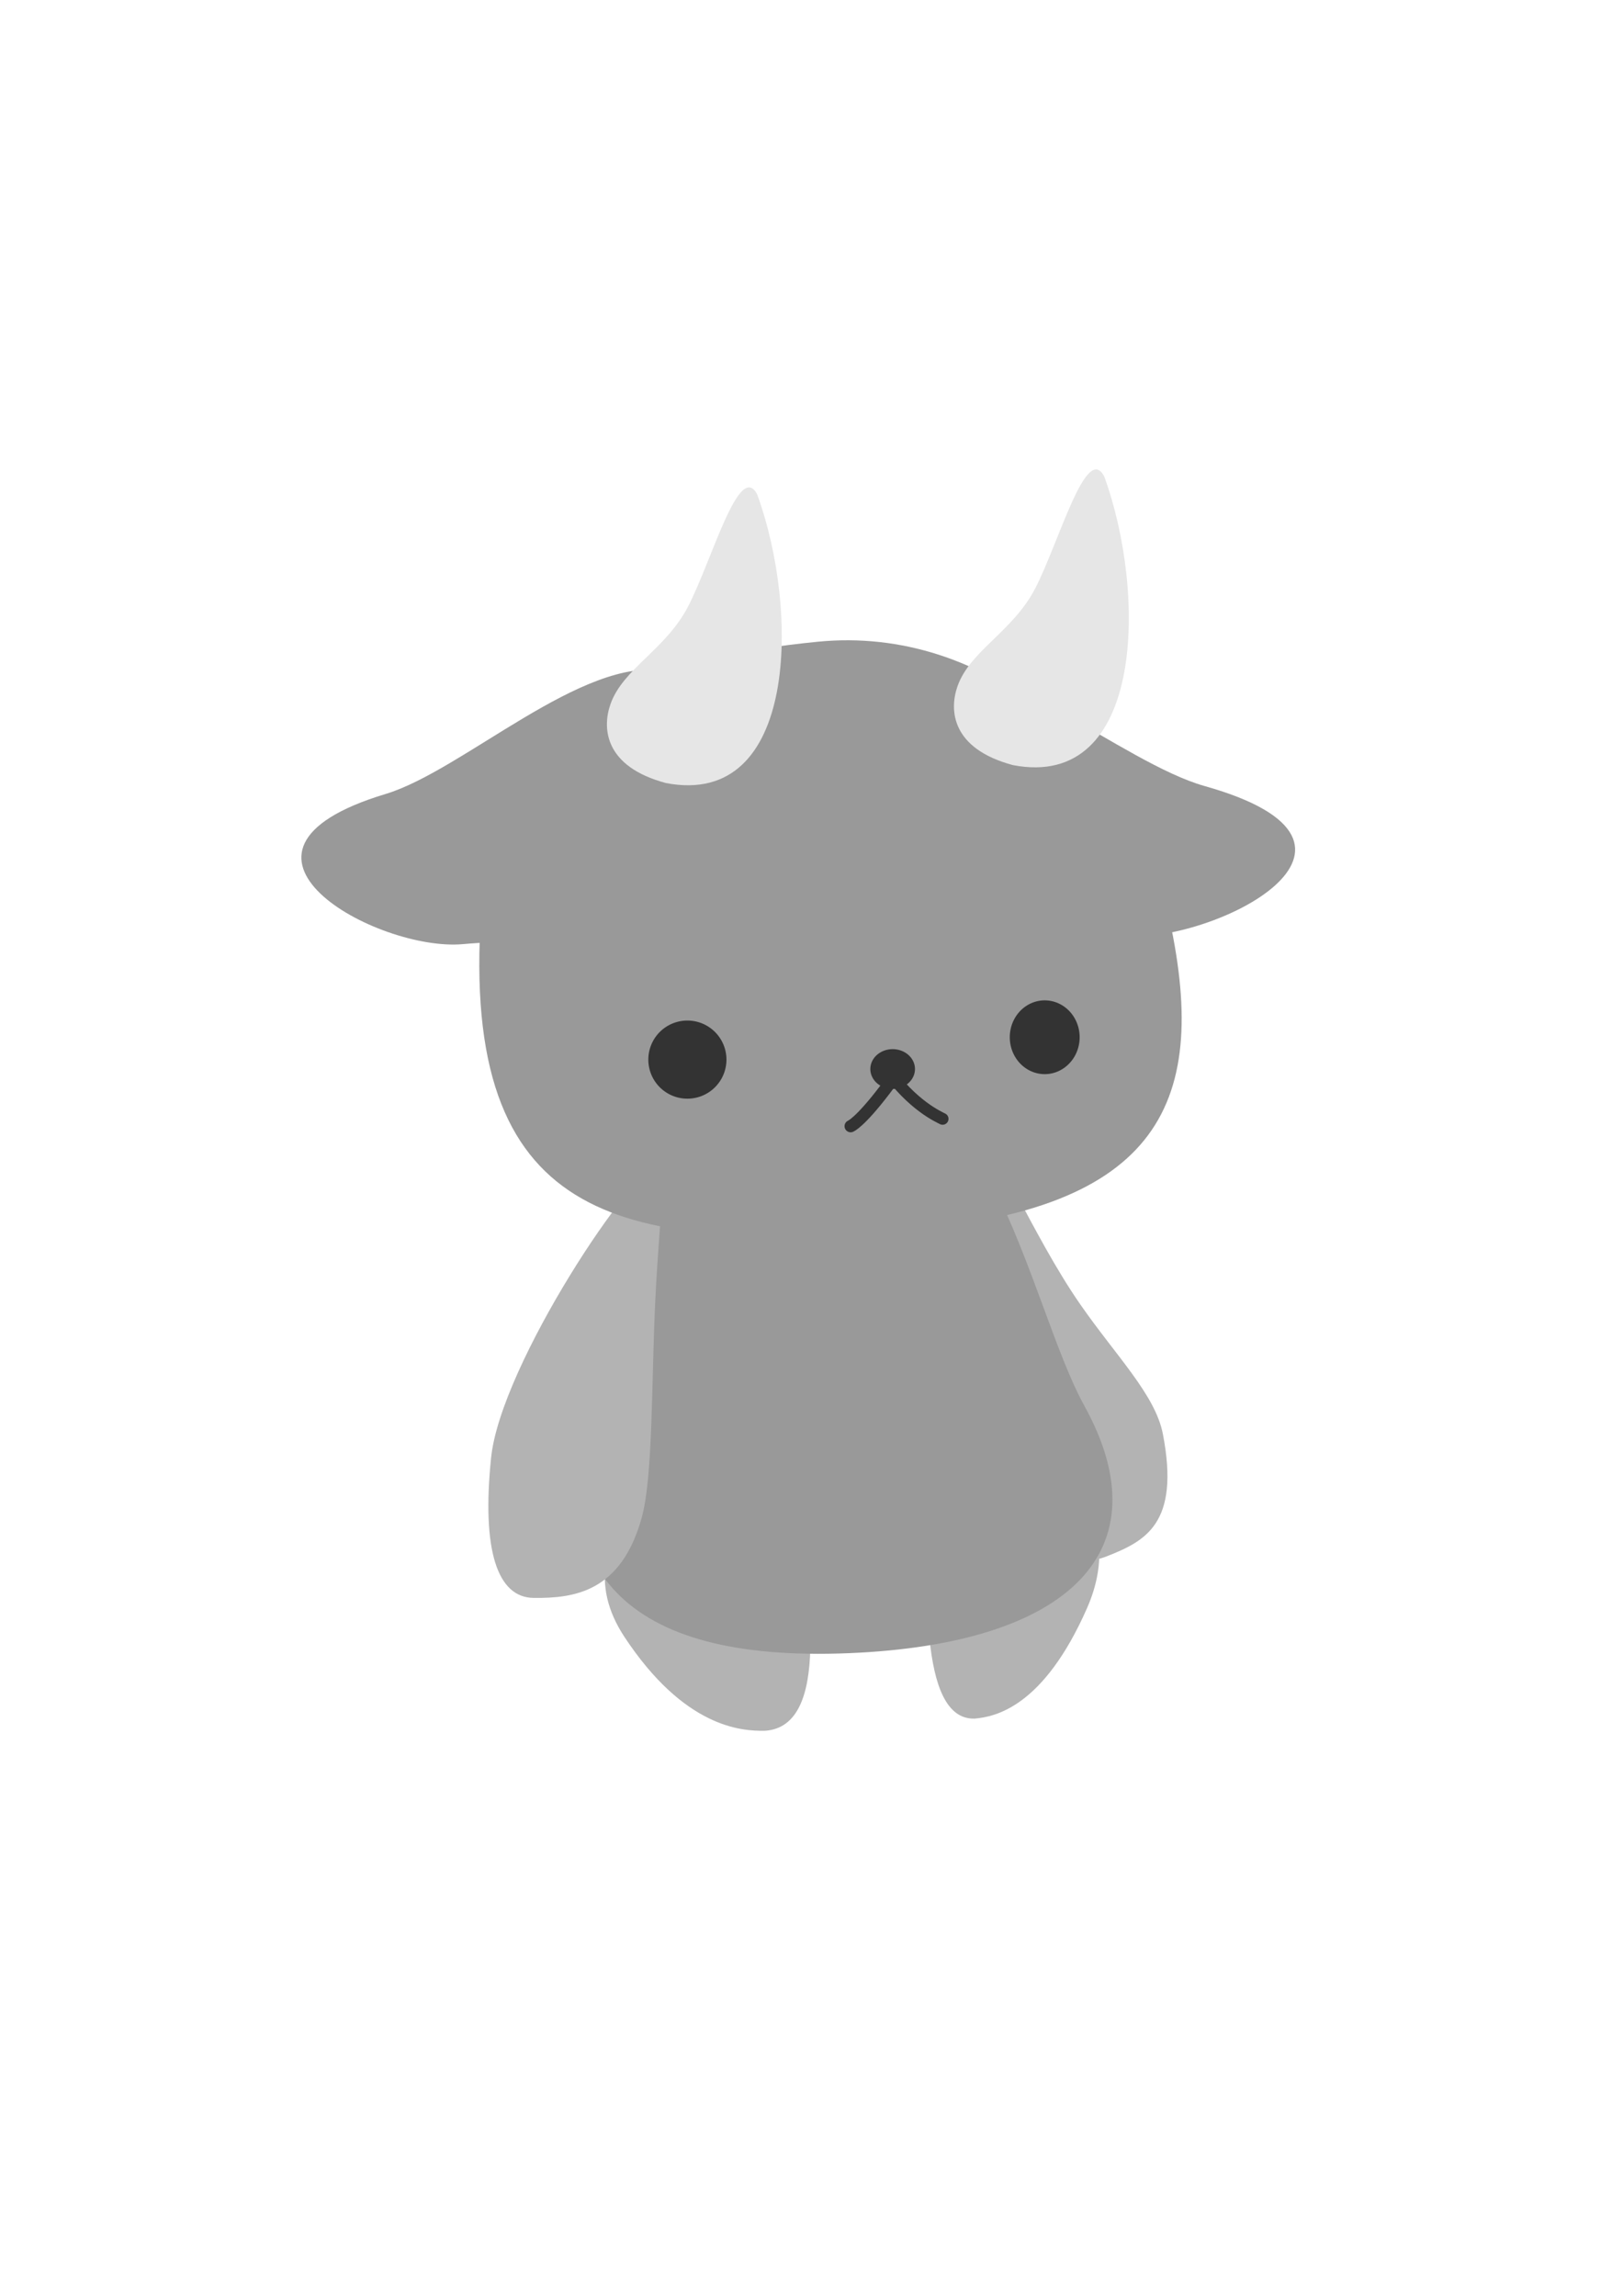 <?xml version="1.0" encoding="UTF-8" standalone="no"?>
<!-- Created with Inkscape (http://www.inkscape.org/) -->

<svg
   xmlns:dc="http://purl.org/dc/elements/1.1/"
   xmlns:cc="http://creativecommons.org/ns#"
   xmlns:rdf="http://www.w3.org/1999/02/22-rdf-syntax-ns#"
   xmlns:svg="http://www.w3.org/2000/svg"
   xmlns="http://www.w3.org/2000/svg"
   xmlns:sodipodi="http://sodipodi.sourceforge.net/DTD/sodipodi-0.dtd"
   xmlns:inkscape="http://www.inkscape.org/namespaces/inkscape"
   width="744.094"
   height="1052.362"
   id="svg2"
   version="1.1"
   inkscape:version="0.48.0 r9654"
   sodipodi:docname="pet.svg">
  <defs
     id="defs4" />
  <sodipodi:namedview
     id="base"
     pagecolor="#ffffff"
     bordercolor="#666666"
     borderopacity="1.0"
     inkscape:pageopacity="0.0"
     inkscape:pageshadow="2"
     inkscape:zoom="0.7"
     inkscape:cx="157.21928"
     inkscape:cy="435.27028"
     inkscape:document-units="px"
     inkscape:current-layer="layer10"
     showgrid="false"
     inkscape:window-width="1453"
     inkscape:window-height="840"
     inkscape:window-x="1969"
     inkscape:window-y="153"
     inkscape:window-maximized="0" />
  <g
     inkscape:groupmode="layer"
     id="layer5"
     inkscape:label="arm2">
    <path
       style="fill:#b3b3b3;stroke:none"
       d="m 447.811,520.307 c 7.689,47.731 -2.384,82.568 13.971,129.425 12.482,33.381 19.064,74.093 45.39,63.752 17.868,-7.019 33.926,-14.935 25.977,-56.138 -3.469,-17.982 -21.402,-35.692 -37.949,-59.54 -22.241,-32.055 -40.816,-78.19 -47.389,-77.499 z"
       id="path3018-9"
       inkscape:connector-curvature="0"
       sodipodi:nodetypes="ccsssc" />
  </g>
  <g
     inkscape:groupmode="layer"
     id="layer6"
     inkscape:label="leg1">
    <path
       style="fill:#b3b3b3;stroke:none"
       d="m 320.083,666.613 c 0,0 42.656,4.131 45.633,25.341 4.85,37.626 15.545,99.324 -14.962,101.403 -10.972,0.22 -37.021,-1.525 -64.399,-42.914 -32.736,-49.49 33.728,-83.83 33.728,-83.83 z"
       id="path3827"
       inkscape:connector-curvature="0"
       sodipodi:nodetypes="cccsc" />
  </g>
  <g
     inkscape:groupmode="layer"
     id="layer7"
     inkscape:label="leg2">
    <path
       style="fill:#b3b3b3;stroke:none"
       d="m 462.8,653.998 c 0,0 -36.053,8.433 -36.878,30.61 -1.097,39.299 -5.233,104.011 20.958,103.173 9.377,-0.845 31.457,-5.193 51.466,-50.578 23.926,-54.268 -35.546,-83.205 -35.546,-83.205 z"
       id="path3827-1"
       inkscape:connector-curvature="0"
       sodipodi:nodetypes="cccsc" />
  </g>
  <g
     inkscape:groupmode="layer"
     id="layer2"
     inkscape:label="body">
    <path
       style="fill:#999999;stroke:none"
       d="m 381.241,472.57 c 41.4,15.2 58.879,40.622 73.47,69.496 18.574,36.757 29.159,78.279 42.482,102.432 36.497,66.164 -6.579,109.123 -107.955,113.286 -104.33,4.285 -139.018,-38.461 -122.616,-119.95 7.336,-36.445 25.977,-64.506 39.165,-93.276 15.272,-33.316 27.549,-65.082 75.454,-71.988 z"
       id="path2995"
       inkscape:connector-curvature="0"
       sodipodi:nodetypes="csssssc" />
  </g>
  <g
     inkscape:groupmode="layer"
     id="layer4"
     inkscape:label="arm1">
    <path
       style="fill:#b3b3b3;stroke:none"
       d="m 302.674,533.444 c 3.094,0.413 -0.588,27.727 -2.273,63.198 -1.748,36.804 -0.985,80.135 -6.172,98.943 -9.475,34.355 -31.194,37.046 -49.558,36.869 -16.59,-0.16 -23.907,-21.573 -19.52,-64.277 4.386,-42.704 65.999,-134.916 77.524,-134.732 z"
       id="path3018"
       inkscape:connector-curvature="0"
       sodipodi:nodetypes="cssssc" />
  </g>
  <g
     inkscape:label="head"
     inkscape:groupmode="layer"
     id="layer1">
    <path
       style="fill:#999999;stroke:none"
       d="m 220.208,424.52 c 16.77,-104.017 85.385,-123.54 154.804,-130.369 76.927,-7.567 144.721,50.855 161.255,127.595 18.61,86.376 -6.625,134.86 -129.004,142.851 -118.031,7.707 -194.21,-1.428 -187.055,-140.077 z"
       id="path2985"
       inkscape:connector-curvature="0"
       sodipodi:nodetypes="csssc" />
  </g>
  <g
     inkscape:groupmode="layer"
     id="layer10"
     inkscape:label="ears">
    <path
       style="fill:#999999;stroke:none"
       d="m 305.174,307.56 c -37.908,-7.015 -92.932,45.692 -128.373,56.38 -87.941,26.52 -3.604,72.325 35.329,68.842 38.933,-3.483 79.533,3.257 91.398,-53.123 11.865,-56.38 10.742,-67.805 1.647,-72.1 z"
       id="path3943"
       inkscape:connector-curvature="0"
       sodipodi:nodetypes="csssc" />
    <path
       style="fill:#999999;stroke:none"
       d="m 414.771,303.96 c 40.63,-7.015 99.606,45.692 137.593,56.38 94.257,26.52 3.863,72.325 -37.866,68.842 -41.729,-3.483 -85.245,3.257 -97.962,-53.123 -12.717,-56.38 -11.513,-67.805 -1.765,-72.1 z"
       id="path3943-5"
       inkscape:connector-curvature="0"
       sodipodi:nodetypes="csssc" />
  </g>
  <g
     inkscape:groupmode="layer"
     id="layer9"
     inkscape:label="horns">
    <path
       style="fill:#e6e6e6;stroke:none"
       d="m 347.177,226.703 c -8.231,-15.981 -20.773,30.203 -31.696,51.269 -10.288,19.842 -29.858,28.484 -35.602,44.811 -3.914,11.126 -2.629,28.636 25.39,36.147 60.654,11.688 61.201,-79.331 41.908,-132.227 z"
       id="path3922"
       inkscape:connector-curvature="0"
       sodipodi:nodetypes="csscc" />
    <path
       style="fill:#e6e6e6;stroke:none"
       d="m 506.285,218.483 c -8.231,-15.981 -20.773,30.203 -31.696,51.269 -10.289,19.842 -29.858,28.484 -35.602,44.811 -3.914,11.126 -2.629,28.636 25.39,36.147 60.654,11.688 61.201,-79.331 41.908,-132.227 z"
       id="path3922-5"
       inkscape:connector-curvature="0"
       sodipodi:nodetypes="csscc" />
  </g>
  <g
     inkscape:groupmode="layer"
     id="layer8"
     inkscape:label="face">
    <path
       sodipodi:type="arc"
       style="fill:#333333;stroke:none"
       id="path3855"
       sodipodi:cx="270.21582"
       sodipodi:cy="371.01428"
       sodipodi:rx="9.5964489"
       sodipodi:ry="9.5964489"
       d="m 279.812,371.014 a 9.596,9.596 0 1 1 -19.193,0 9.596,9.596 0 1 1 19.193,0 z"
       transform="matrix(1.866,0,0,1.866,-189.077,-206.603)" />
    <path
       sodipodi:type="arc"
       style="fill:#333333;fill-opacity:1;stroke:none"
       id="path3855-1"
       sodipodi:cx="270.21582"
       sodipodi:cy="371.01428"
       sodipodi:rx="9.5964489"
       sodipodi:ry="9.5964489"
       d="m 279.812,371.014 a 9.596,9.596 0 1 1 -19.193,0 9.596,9.596 0 1 1 19.193,0 z"
       transform="matrix(1.669,0,0,1.762,27.977,-178.267)" />
    <path
       sodipodi:type="arc"
       style="fill:#333333;stroke:none"
       id="path3855-9"
       sodipodi:cx="270.21582"
       sodipodi:cy="371.01428"
       sodipodi:rx="9.5964489"
       sodipodi:ry="9.5964489"
       d="m 279.812,371.014 a 9.596,9.596 0 1 1 -19.193,0 9.596,9.596 0 1 1 19.193,0 z"
       transform="matrix(1.066,0,0,-0.95,121.205,842.49)" />
    <path
       style="fill:none;stroke:#333333;stroke-width:5.598;stroke-linecap:round;stroke-linejoin:round;stroke-miterlimit:4;stroke-opacity:1;stroke-dasharray:none"
       d="m 409.984,493.72 c -12.991,18.051 -18.74,21.962 -19.993,22.504"
       id="path3897"
       inkscape:connector-curvature="0"
       sodipodi:nodetypes="cc" />
    <path
       style="fill:none;stroke:#333333;stroke-width:5.411;stroke-linecap:round;stroke-linejoin:round;stroke-miterlimit:4;stroke-opacity:1;stroke-dasharray:none"
       d="m 406.278,489.694 c 12.096,17.156 24.329,22.334 25.876,23.17"
       id="path3897-1"
       inkscape:connector-curvature="0"
       sodipodi:nodetypes="cc" />
  </g>
</svg>
